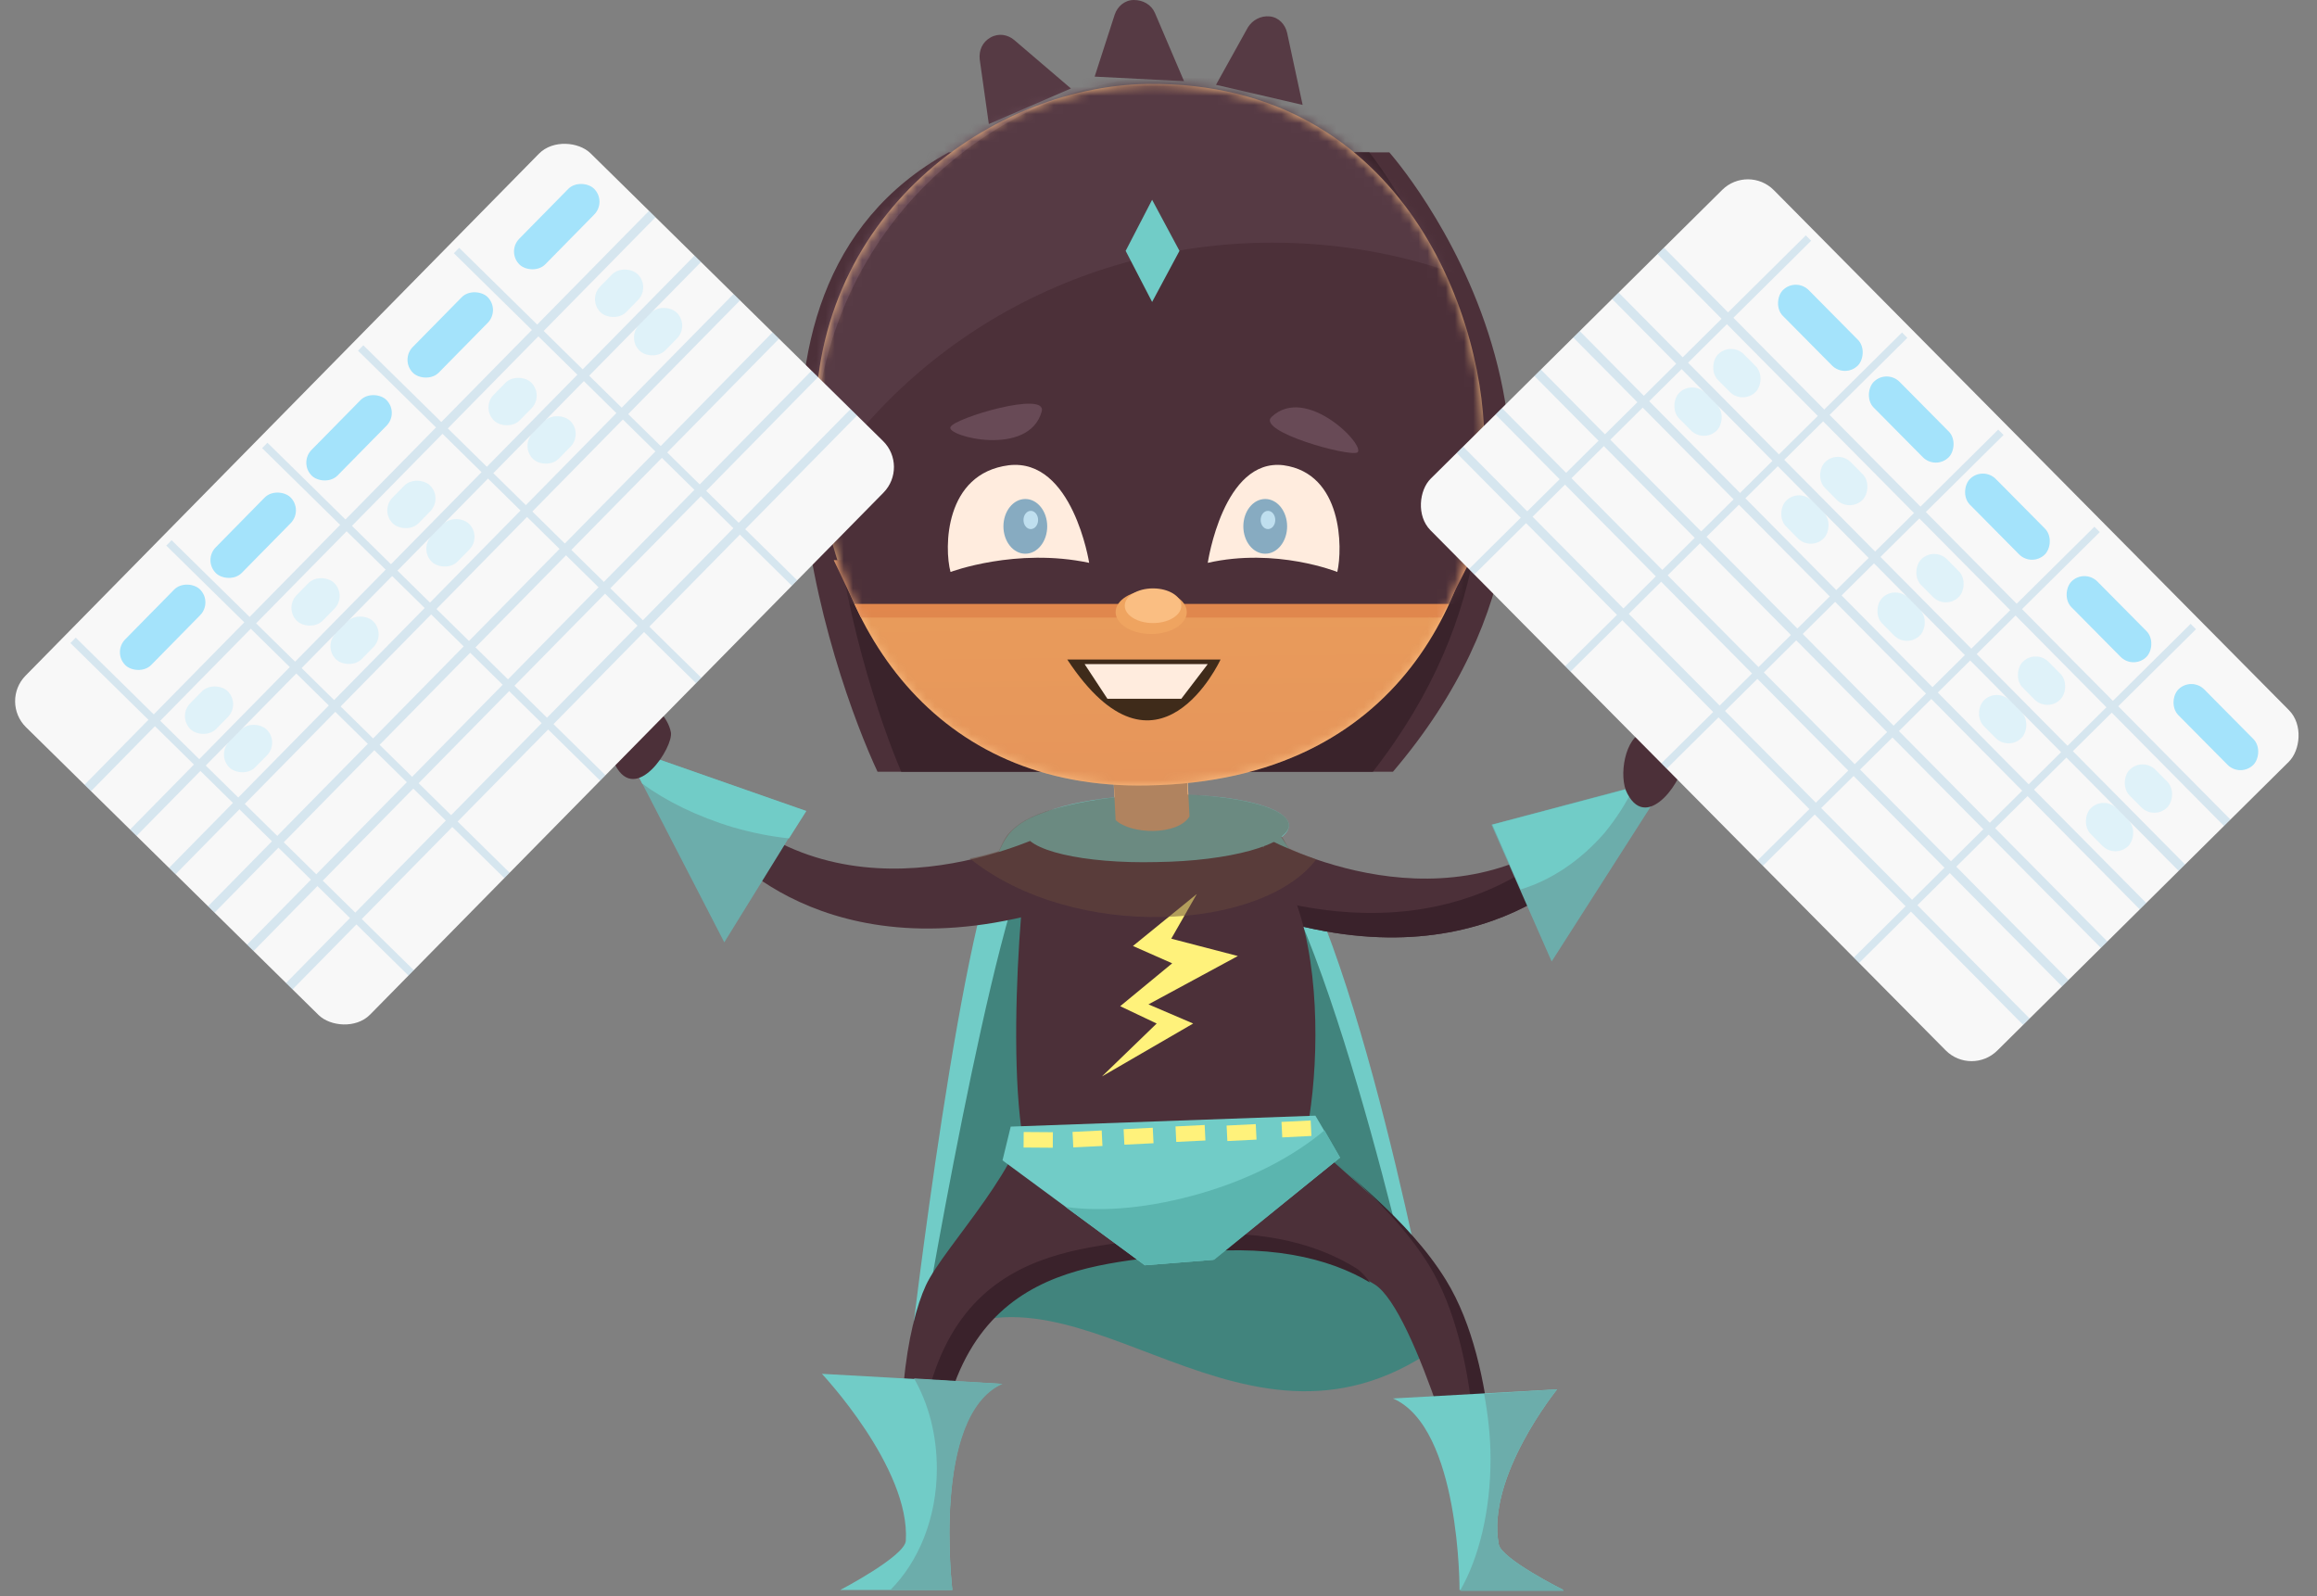 <svg width="254" height="175" viewBox="0 0 254 175" fill="none" xmlns="http://www.w3.org/2000/svg">
<rect x="0" y="0" width="254" height="175" fill="#808080" stroke="none"/>
<path d="M99.8 148C99.8 148 105.6 98.3 110.4 91.7C115.2 85 138.2 89 139.3 90.3C148.7 100.8 157.3 147.8 157.3 147.8C135.2 161.4 116.6 135 99.8 148Z" fill="#71CCC7"/>
<path d="M100.8 148C100.8 148 109 98.9 113.7 92.2C118.4 85.5 136.3 90.2 137.3 91.4C146.4 101.9 156.3 148.5 156.3 148.5C134.8 162.3 117 135 100.8 148Z" fill="#41847D"/>
<path d="M138.5 91.7C138.5 91.7 157.4 102.6 172.5 90.9L174.9 93.5C174.9 93.5 163.4 108.4 138.6 100.4L138.5 91.7Z" fill="#4C3039"/>
<path d="M172.6 90.9C171.6 92.1 160.8 104.5 138.6 98.4V100.4C163.4 108.4 174.9 93.5 174.9 93.5L172.6 90.9Z" fill="#3A222B"/>
<path d="M163.5 90.4L170.1 105.4L181.1 88.2L179.3 86.2L163.5 90.4Z" fill="#6CADAB"/>
<path d="M166.7 97.5C170 96.5 173.2 94.4 175.9 91.3C177.2 89.7 178.3 88 179.1 86.3L163.6 90.4L166.7 97.5Z" fill="#71CCC7"/>
<path d="M178.4 87C177.4 85.2 178.1 80.7 180.3 80.2C182.5 79.7 184.2 81.8 184.5 83.4C184.8 85 180.7 91.4 178.4 87Z" fill="#4C3039"/>
<path d="M113.5 129.5C115.8 133.7 138.5 131.8 141.5 129C144.5 126.2 147.8 94.7 134.6 90.4C130.4 89 114.3 88.5 113.1 91.6C112 94.7 109.7 122.6 113.5 129.5Z" fill="#4C3039"/>
<path d="M100.1 167.8C97.5 156.1 99.5 145.2 101.5 140.9C103.5 136.6 112.9 127.2 112.7 120.9L140.7 120C140.7 124.9 152.4 130.6 158.4 140.3C164.4 150 163.6 166.3 163.6 166.3H161.3C161.3 166.3 155.3 143.7 150.7 140.8C146.1 137.9 139.2 136 129 137.4C118.4 138.8 101.8 138.8 102.4 167.4L100.1 167.8Z" fill="#4C3039"/>
<path d="M148.8 139.1C144.2 136.2 137.3 134.3 127.1 135.7C116.5 137.1 99.9 137.1 100.5 165.7L99.8 165.8C99.9 166.4 100 167.1 100.2 167.8L102.5 167.5C101.9 138.9 118.5 138.9 129.1 137.5C138.9 136.2 145.7 137.9 150.2 140.6C149.7 139.9 149.2 139.4 148.8 139.1Z" fill="#3A222B"/>
<path d="M158.5 140.3C154.3 133.5 147.3 128.6 143.5 124.7C141.9 123 141.2 122.7 142.8 124.2C146.8 127.9 152.8 132.5 156.6 138.6C162.6 148.3 161.8 164.6 161.8 164.6H161C161.3 165.7 161.5 166.4 161.5 166.4H163.8C163.7 166.3 164.5 150 158.5 140.3Z" fill="#3A222B"/>
<path d="M109.9 127.2L125.5 138.7L133 138.1L146.9 126.9L144.2 122.3L110.8 123.5L109.9 127.2Z" fill="#71CCC7"/>
<path d="M131.7 130.8C126.2 132.4 121 132.9 116.8 132.3L125.5 138.7L133.1 138.1L146.9 126.9L145.2 123.9C141.9 126.7 137.2 129.2 131.7 130.8Z" fill="#5BB5AF"/>
<path d="M116.2 90.7C116.2 90.7 96.5 101.5 81.2 89.7L78.7 92.3C78.7 92.3 90.1 107.4 115.9 99.5L116.2 90.7Z" fill="#4C3039"/>
<path d="M90.1 150.6C90.1 150.6 99.8 160.9 99.3 168.9C99.2 170.6 92.1 174.3 92.1 174.3H104.4C104.4 174.3 102.1 155.1 109.8 151.7L90.1 150.6Z" fill="#71CCC7"/>
<path d="M109.9 151.7L100.2 151.1C101.8 153.9 102.7 157.3 102.7 161C102.7 166.4 100.7 171.2 97.6 174.3H104.4C104.4 174.3 102.1 155.2 109.9 151.7Z" fill="#6CADAB"/>
<path d="M170.7 152.3C170.7 152.3 162.9 161.9 164.3 169.3C164.6 170.9 171.4 174.3 171.4 174.3H160C160 174.3 160.1 156.5 152.7 153.3L170.7 152.3Z" fill="#71CCC7"/>
<path d="M171.4 174.3C171.4 174.3 164.6 170.9 164.3 169.3C162.9 161.9 170.7 152.3 170.7 152.3L162.7 152.8C163.1 155 163.4 157.4 163.4 159.9C163.4 165.7 162.1 170.8 160.1 174.3C160.1 174.4 160.1 174.4 160.1 174.4H171.4V174.3Z" fill="#6CADAB"/>
<path d="M88.3 88.9L79.4 103.3L70 85.1L72.1 83.2L88.3 88.9Z" fill="#6CADAB"/>
<path d="M72.1 83.2L70 85.1L70.4 85.9C73 87.8 76.4 89.5 80.4 90.7C82.5 91.3 84.5 91.7 86.5 91.9L88.4 88.9L72.1 83.2Z" fill="#71CCC7"/>
<path d="M141.3 90.5C141.3 88.4 134.8 86.9 126.8 87.1C118.8 87.3 112.3 89 112.3 91.1C112.3 93.2 118.8 94.7 126.8 94.5C134.8 94.4 141.3 92.6 141.3 90.5Z" fill="#71CCC7"/>
<path d="M129.9 79.9L121.8 80.3L122.3 89.9C124 91.5 129.1 91.6 130.4 89.5L129.9 79.9Z" fill="#FABE82"/>
<path d="M120 8.4L122.2 1.6C122.5 0.7 123.3 0 124.3 0C125.3 0 126.2 0.5 126.6 1.4L129.8 8.9L120 8.4Z" fill="#563A44"/>
<path d="M133.3 9.3L136.8 3C137.3 2.2 138.2 1.7 139.2 1.8C140.2 1.9 140.9 2.7 141.1 3.6L142.8 11.5L133.3 9.3Z" fill="#563A44"/>
<path d="M108.4 13.6L107.4 6.5C107.3 5.5 107.7 4.6 108.6 4.1C109.5 3.6 110.5 3.8 111.2 4.4L117.4 9.7L108.4 13.6Z" fill="#563A44"/>
<path d="M115.421 124.115L112.221 124.092L112.209 125.792L115.409 125.815L115.421 124.115Z" fill="#FFF27B"/>
<path d="M120.772 123.924L117.576 124.082L117.66 125.78L120.856 125.622L120.772 123.924Z" fill="#FFF27B"/>
<path d="M126.371 123.625L123.175 123.783L123.259 125.481L126.455 125.323L126.371 123.625Z" fill="#FFF27B"/>
<path d="M132.06 123.322L128.864 123.48L128.947 125.178L132.143 125.02L132.06 123.322Z" fill="#FFF27B"/>
<path d="M137.662 123.227L134.466 123.384L134.549 125.082L137.746 124.925L137.662 123.227Z" fill="#FFF27B"/>
<path d="M143.68 122.826L140.484 122.985L140.568 124.683L143.765 124.524L143.68 122.826Z" fill="#FFF27B"/>
<path d="M131.2 98L124.2 103.7L128.5 105.6L122.8 110.3L126.8 112.2L120.8 118L130.8 112.2L125.9 110.1L135.7 104.8L128.4 102.9L131.2 98Z" fill="#FFF27B"/>
<path opacity="0.5" d="M144.3 94.2C143.2 93.8 142.1 93.4 141.3 93C141 92.6 140.8 92.1 140.5 91.7C141 91.3 141.3 90.9 141.3 90.5C141.3 88.7 136.6 87.4 130.2 87.1L130.1 84.4C128.6 84.3 127 84.3 125.3 84.3C124.2 84.3 123 84.3 122 84.4L122.2 87.4C119.5 87.7 117.2 88.2 115.5 88.7C113.3 89.3 111.5 90.2 110.4 91.6C110.1 92 109.8 92.6 109.5 93.3C108.5 93.6 107.4 93.9 106.3 94.1C117.8 103.3 138.4 102 144.3 94.2Z" fill="#66493D"/>
<path d="M96.2 84.6C91.5 74.6 76.1 32 104 16.7H152.3C152.3 16.7 182.1 50.1 152.7 84.6H96.2Z" fill="#4C3039"/>
<path d="M98.8 84.6C94.5 74.6 80.4 32 105.9 16.7H150.1C150.1 16.7 177.4 50.1 150.5 84.6H98.8Z" fill="#3A232B"/>
<path d="M89.5 49.1C90.8 68.7 102.4 86.6 125.8 86.1C154 85.6 162.3 64.3 162.7 49.3C163.1 35.7 154.3 8.9 125.8 9.2C108 9.5 87.8 24.5 89.5 49.1Z" fill="#FABE82"/>
<path d="M161.2 61.4H91.4L94.4 67.7H158L161.2 61.4Z" fill="#EFA26F"/>
<mask id="mask0" mask-type="alpha" maskUnits="userSpaceOnUse" x="89" y="9" width="74" height="78">
<path d="M89.5 49.1C90.8 68.7 102.4 86.6 125.8 86.1C154 85.6 162.3 64.3 162.7 49.3C163.1 35.7 154.3 8.9 125.8 9.2C108 9.5 87.8 24.5 89.5 49.1Z" fill="url(#paint0_linear)"/>
</mask>
<g mask="url(#mask0)">
<path opacity="0.3" d="M89.5 49.1C90.8 68.7 102.4 86.6 125.8 86.1C154 85.6 162.3 64.3 162.7 49.3C163.1 35.7 154.3 8.9 125.8 9.2C108 9.5 87.8 24.5 89.5 49.1Z" fill="url(#paint1_linear)"/>
<path d="M90.8 66.2H161.6C163.6 60.9 165.7 55.4 165.8 50.6C166.2 35.8 156.7 6.6 125.7 7C106.5 7.2 84.6 23.7 86.3 50.4C86.7 55.8 88.9 61.2 90.8 66.2Z" fill="#4C3039"/>
<path d="M87.6 57.1C97.3 39 116.9 26.6 139.5 26.6C147.4 26.6 154.9 28.1 161.7 30.8C156.4 18.4 145.4 6.7 125.7 6.9C106.5 7.1 84.6 23.6 86.3 50.3C86.5 52.6 87 54.9 87.6 57.1Z" fill="#563A44"/>
<path d="M89.2 51.7C88.8 25.6 108.5 9.8 126.8 8.3H126.7C108.7 7.7 87.4 22.1 87.8 47.2C87.8 49.4 88.2 51.5 88.7 53.6C88.9 53.3 89 53.1 89.2 52.8C89.2 52.5 89.2 52.1 89.2 51.7Z" fill="#684A56"/>
<path d="M88.1 54.2C84.8 51.8 80.9 58.1 83.1 60.8C85.3 63.4 90.5 65.4 90.5 65.4L88.1 54.2Z" fill="#FABE82"/>
<path d="M164 54.2C167.1 51.8 170.8 58.1 168.8 60.8C166.7 63.4 161.8 65.4 161.8 65.4L164 54.2Z" fill="#FABE82"/>
<path d="M164.4 55.6C166.7 53.8 169.5 58.5 168 60.5C166.5 62.5 162.7 63.9 162.7 63.9L164.4 55.6Z" fill="#EFA16C"/>
<path d="M163.7 57.5C165.1 56.4 166.7 59.2 165.8 60.4C164.9 61.6 162.7 62.4 162.7 62.4L163.7 57.5Z" fill="#FABE82"/>
<path d="M117 72.3H133.8C133.8 72.3 126.9 87.3 117 72.3Z" fill="#3F2B1A"/>
<path d="M118.9 72.8L121.4 76.6H129.5L132.4 72.8H118.9Z" fill="#FFECDE"/>
<path d="M126.2 69.5C128.354 69.5 130.1 68.425 130.1 67.1C130.1 65.775 128.354 64.7 126.2 64.7C124.046 64.7 122.3 65.775 122.3 67.1C122.3 68.425 124.046 69.5 126.2 69.5Z" fill="#EFA460"/>
<path d="M126.4 68.3C128.112 68.3 129.5 67.449 129.5 66.4C129.5 65.351 128.112 64.5 126.4 64.5C124.688 64.5 123.3 65.351 123.3 66.4C123.3 67.449 124.688 68.3 126.4 68.3Z" fill="#FABE82"/>
<path d="M104.2 62.7C104.2 62.7 111.4 60 119.4 61.7C119.4 61.7 117.6 50.2 110.6 51C103.5 51.9 103.5 60.1 104.2 62.7Z" fill="#FFECDE"/>
<path d="M146.6 62.7C146.6 62.7 139.9 60 132.4 61.7C132.4 61.7 134.1 50.2 140.7 51C147.2 51.9 147.2 60.1 146.6 62.7Z" fill="#FFECDE"/>
<path d="M139.4 45.7C137.7 47.3 147.9 50.1 148.8 49.6C149.8 48.9 143.2 42.1 139.4 45.7Z" fill="#684A56"/>
<path d="M114.2 45.1C114.8 42.8 104.7 45.8 104.2 46.8C103.6 47.8 112.8 50.2 114.2 45.1Z" fill="#684A56"/>
<path d="M138.7 60.7C140.025 60.7 141.1 59.357 141.1 57.7C141.1 56.043 140.025 54.7 138.7 54.7C137.374 54.7 136.3 56.043 136.3 57.7C136.3 59.357 137.374 60.7 138.7 60.7Z" fill="#87ABC1"/>
<path d="M139 58C139.442 58 139.8 57.552 139.8 57C139.8 56.448 139.442 56 139 56C138.558 56 138.2 56.448 138.2 57C138.2 57.552 138.558 58 139 58Z" fill="#BFDFEF"/>
<path d="M112.4 60.7C113.726 60.7 114.8 59.357 114.8 57.7C114.8 56.043 113.726 54.7 112.4 54.7C111.075 54.7 110 56.043 110 57.7C110 59.357 111.075 60.7 112.4 60.7Z" fill="#87ABC1"/>
<path d="M113 58C113.442 58 113.8 57.552 113.8 57C113.8 56.448 113.442 56 113 56C112.558 56 112.2 56.448 112.2 57C112.2 57.552 112.558 58 113 58Z" fill="#BFDFEF"/>
<path d="M126.3 21.9L123.4 27.5L126.3 33.1L129.3 27.5L126.3 21.9Z" fill="#71CCC7"/>
</g>
<path d="M67.446 83.875C66.446 82.075 67.146 77.575 69.346 77.075C71.546 76.575 73.246 78.675 73.546 80.275C73.846 81.875 69.746 88.275 67.446 83.875Z" fill="#4C3039"/>
<rect x="191.639" y="18" width="88.249" height="52.981" rx="4" transform="rotate(45.27 191.639 18)" fill="#F8F8F8"/>
<g opacity="0.2">
<rect x="182.407" y="27.146" width="88.249" height="1" transform="rotate(45.27 182.407 27.146)" fill="#529FCE"/>
<rect x="177.436" y="32.07" width="88.249" height="1" transform="rotate(45.27 177.436 32.07)" fill="#529FCE"/>
<rect x="173.175" y="36.291" width="88.249" height="1" transform="rotate(45.27 173.175 36.291)" fill="#529FCE"/>
<rect x="168.914" y="40.513" width="88.249" height="1" transform="rotate(45.27 168.914 40.513)" fill="#529FCE"/>
<rect x="164.653" y="44.733" width="88.249" height="1" transform="rotate(45.27 164.653 44.733)" fill="#529FCE"/>
<rect x="160.392" y="48.955" width="88.249" height="1" transform="rotate(45.27 160.392 48.955)" fill="#529FCE"/>
<rect x="197.96" y="25.801" width="0.833" height="51.981" transform="rotate(45.27 197.96 25.801)" fill="#529FCE"/>
<rect x="208.506" y="36.447" width="0.833" height="51.981" transform="rotate(45.27 208.506 36.447)" fill="#529FCE"/>
<rect x="219.053" y="47.093" width="0.833" height="51.981" transform="rotate(45.27 219.053 47.093)" fill="#529FCE"/>
<rect x="229.599" y="57.739" width="0.833" height="51.981" transform="rotate(45.27 229.599 57.739)" fill="#529FCE"/>
<rect x="240.146" y="68.386" width="0.833" height="51.981" transform="rotate(45.27 240.146 68.386)" fill="#529FCE"/>
</g>
<g opacity="0.4">
<rect x="196.877" y="30.389" width="11.655" height="3.999" rx="1.999" transform="rotate(45.27 196.877 30.389)" fill="#25C2FE"/>
<rect opacity="0.3" x="189.775" y="37.425" width="5.828" height="3.999" rx="1.999" transform="rotate(45.27 189.775 37.425)" fill="#25C2FE"/>
<rect opacity="0.3" x="201.494" y="49.254" width="5.828" height="3.999" rx="1.999" transform="rotate(45.27 201.494 49.254)" fill="#25C2FE"/>
<rect opacity="0.3" x="212.04" y="59.9" width="5.828" height="3.999" rx="1.999" transform="rotate(45.27 212.04 59.9)" fill="#25C2FE"/>
<rect opacity="0.3" x="223.172" y="71.138" width="5.828" height="3.999" rx="1.999" transform="rotate(45.27 223.172 71.138)" fill="#25C2FE"/>
<rect opacity="0.3" x="234.89" y="82.967" width="5.828" height="3.999" rx="1.999" transform="rotate(45.27 234.89 82.967)" fill="#25C2FE"/>
<rect opacity="0.3" x="185.514" y="41.646" width="5.828" height="3.999" rx="1.999" transform="rotate(45.27 185.514 41.646)" fill="#25C2FE"/>
<rect opacity="0.3" x="197.232" y="53.475" width="5.828" height="3.999" rx="1.999" transform="rotate(45.27 197.232 53.475)" fill="#25C2FE"/>
<rect opacity="0.3" x="207.779" y="64.121" width="5.828" height="3.999" rx="1.999" transform="rotate(45.27 207.779 64.121)" fill="#25C2FE"/>
<rect opacity="0.3" x="218.911" y="75.359" width="5.828" height="3.999" rx="1.999" transform="rotate(45.27 218.911 75.359)" fill="#25C2FE"/>
<rect opacity="0.3" x="230.629" y="87.188" width="5.828" height="3.999" rx="1.999" transform="rotate(45.27 230.629 87.188)" fill="#25C2FE"/>
<rect x="217.384" y="51.09" width="11.655" height="3.999" rx="1.999" transform="rotate(45.27 217.384 51.09)" fill="#25C2FE"/>
<rect x="206.837" y="40.444" width="11.655" height="3.999" rx="1.999" transform="rotate(45.27 206.837 40.444)" fill="#25C2FE"/>
<rect x="228.516" y="62.328" width="11.655" height="3.999" rx="1.999" transform="rotate(45.27 228.516 62.328)" fill="#25C2FE"/>
<rect x="240.234" y="74.157" width="11.655" height="3.999" rx="1.999" transform="rotate(45.27 240.234 74.157)" fill="#25C2FE"/>
</g>
<rect y="76.914" width="88.249" height="52.981" rx="4" transform="rotate(-45.473 0 76.914)" fill="#F8F8F8"/>
<g opacity="0.2">
<rect x="9.265" y="86.027" width="88.249" height="1" transform="rotate(-45.473 9.265 86.027)" fill="#529FCE"/>
<rect x="14.253" y="90.934" width="88.249" height="1" transform="rotate(-45.473 14.253 90.934)" fill="#529FCE"/>
<rect x="18.529" y="95.14" width="88.249" height="1" transform="rotate(-45.473 18.529 95.14)" fill="#529FCE"/>
<rect x="22.805" y="99.346" width="88.249" height="1" transform="rotate(-45.473 22.805 99.346)" fill="#529FCE"/>
<rect x="27.081" y="103.552" width="88.249" height="1" transform="rotate(-45.473 27.081 103.552)" fill="#529FCE"/>
<rect x="31.357" y="107.758" width="88.249" height="1" transform="rotate(-45.473 31.357 107.758)" fill="#529FCE"/>
<rect x="7.718" y="70.493" width="0.833" height="51.981" transform="rotate(-45.473 7.718 70.493)" fill="#529FCE"/>
<rect x="18.227" y="59.809" width="0.833" height="51.981" transform="rotate(-45.473 18.227 59.809)" fill="#529FCE"/>
<rect x="28.735" y="49.126" width="0.833" height="51.981" transform="rotate(-45.473 28.735 49.126)" fill="#529FCE"/>
<rect x="39.244" y="38.442" width="0.833" height="51.981" transform="rotate(-45.473 39.244 38.442)" fill="#529FCE"/>
<rect x="49.752" y="27.759" width="0.833" height="51.981" transform="rotate(-45.473 49.752 27.759)" fill="#529FCE"/>
</g>
<g opacity="0.4">
<rect x="12.32" y="71.516" width="11.655" height="3.999" rx="1.999" transform="rotate(-45.473 12.32 71.516)" fill="#25C2FE"/>
<rect opacity="0.3" x="19.447" y="78.526" width="5.828" height="3.999" rx="1.999" transform="rotate(-45.473 19.447 78.526)" fill="#25C2FE"/>
<rect opacity="0.3" x="31.123" y="66.656" width="5.828" height="3.999" rx="1.999" transform="rotate(-45.473 31.123 66.656)" fill="#25C2FE"/>
<rect opacity="0.3" x="41.631" y="55.972" width="5.828" height="3.999" rx="1.999" transform="rotate(-45.473 41.631 55.972)" fill="#25C2FE"/>
<rect opacity="0.3" x="52.724" y="44.695" width="5.828" height="3.999" rx="1.999" transform="rotate(-45.473 52.724 44.695)" fill="#25C2FE"/>
<rect opacity="0.3" x="64.4" y="32.824" width="5.828" height="3.999" rx="1.999" transform="rotate(-45.473 64.4 32.824)" fill="#25C2FE"/>
<rect opacity="0.3" x="23.723" y="82.732" width="5.828" height="3.999" rx="1.999" transform="rotate(-45.473 23.723 82.732)" fill="#25C2FE"/>
<rect opacity="0.3" x="35.399" y="70.862" width="5.828" height="3.999" rx="1.999" transform="rotate(-45.473 35.399 70.862)" fill="#25C2FE"/>
<rect opacity="0.3" x="45.908" y="60.178" width="5.828" height="3.999" rx="1.999" transform="rotate(-45.473 45.908 60.178)" fill="#25C2FE"/>
<rect opacity="0.3" x="57" y="48.901" width="5.828" height="3.999" rx="1.999" transform="rotate(-45.473 57 48.901)" fill="#25C2FE"/>
<rect opacity="0.3" x="68.676" y="37.03" width="5.828" height="3.999" rx="1.999" transform="rotate(-45.473 68.676 37.03)" fill="#25C2FE"/>
<rect x="32.753" y="50.743" width="11.655" height="3.999" rx="1.999" transform="rotate(-45.473 32.753 50.743)" fill="#25C2FE"/>
<rect x="22.245" y="61.426" width="11.655" height="3.999" rx="1.999" transform="rotate(-45.473 22.245 61.426)" fill="#25C2FE"/>
<rect x="43.846" y="39.466" width="11.655" height="3.999" rx="1.999" transform="rotate(-45.473 43.846 39.466)" fill="#25C2FE"/>
<rect x="55.522" y="27.595" width="11.655" height="3.999" rx="1.999" transform="rotate(-45.473 55.522 27.595)" fill="#25C2FE"/>
</g>
<defs>
<linearGradient id="paint0_linear" x1="126.217" y1="65.856" x2="126.467" y2="87.106" gradientUnits="userSpaceOnUse">
<stop/>
<stop offset="1" stop-color="white"/>
</linearGradient>
<linearGradient id="paint1_linear" x1="126.217" y1="65.856" x2="126.467" y2="87.106" gradientUnits="userSpaceOnUse">
<stop stop-color="#C04B00"/>
<stop offset="1" stop-color="#B73400"/>
</linearGradient>
</defs>
</svg>
